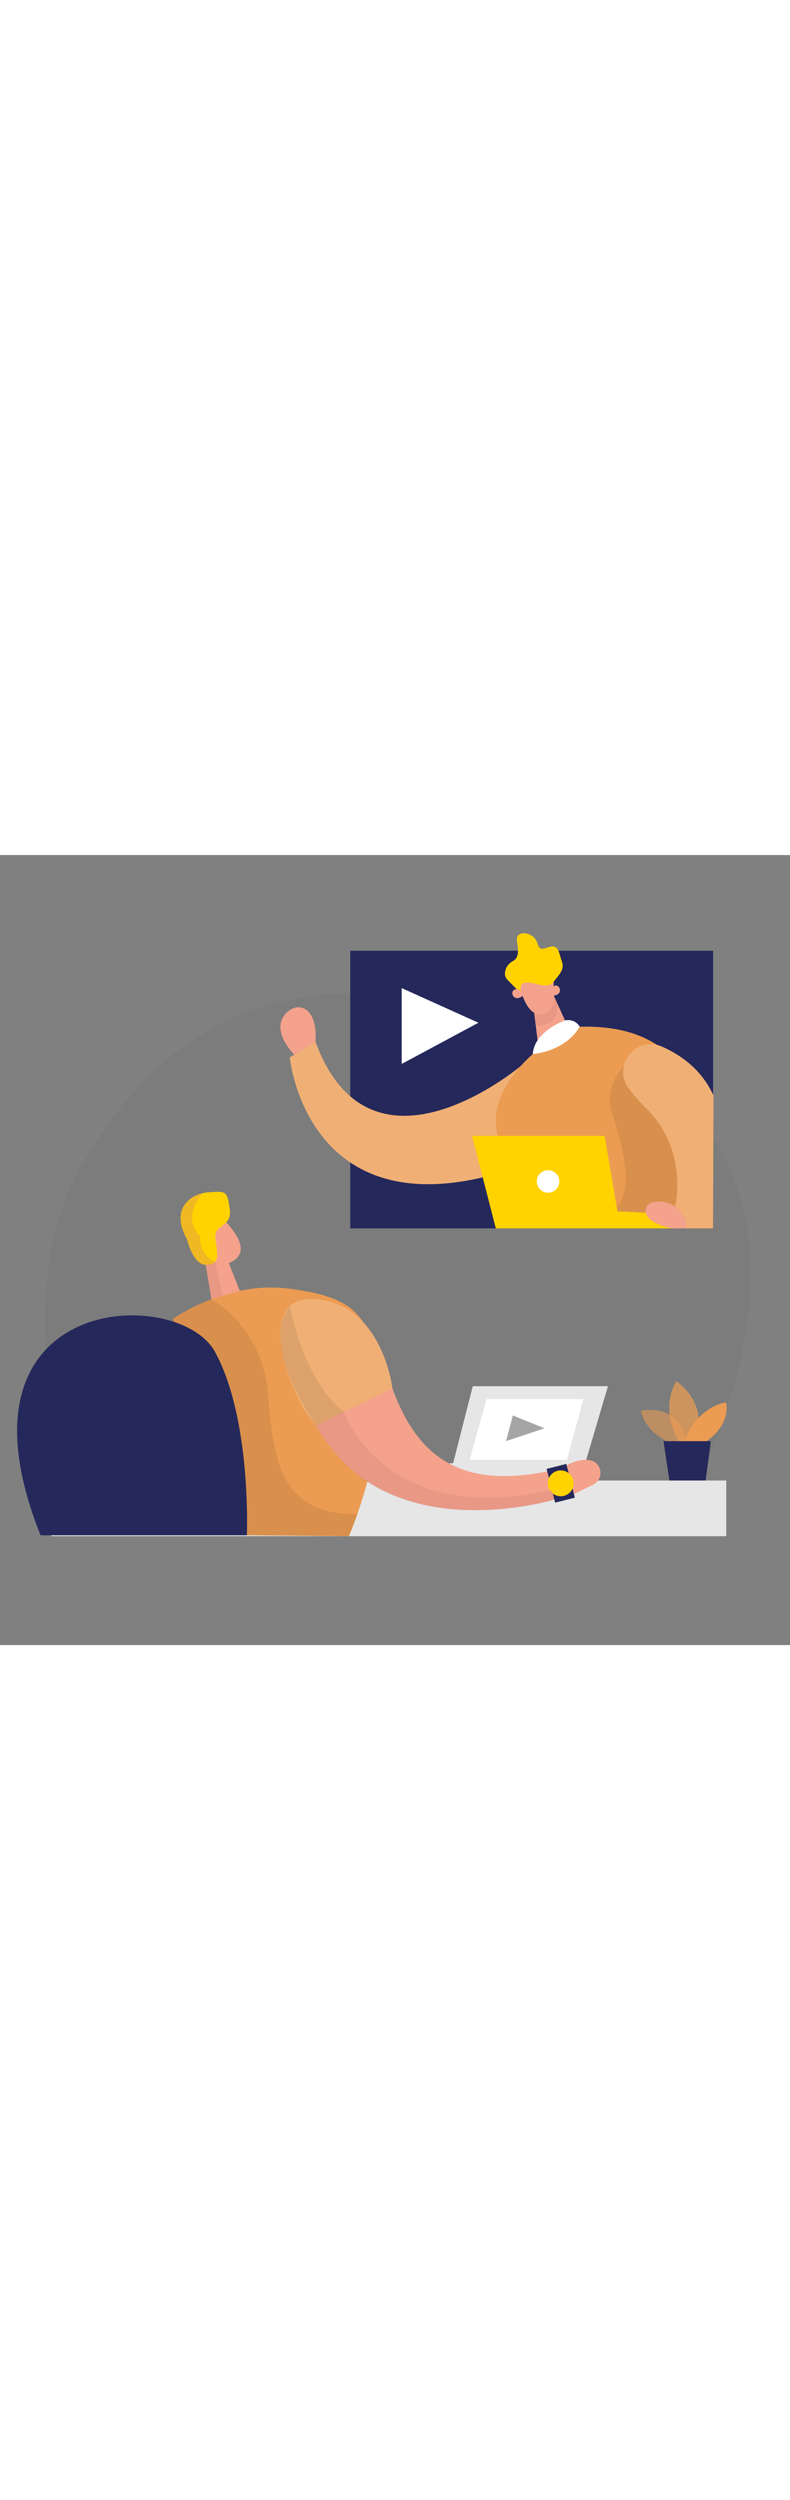 <svg id="_0021_video_call" xmlns="http://www.w3.org/2000/svg" viewBox="0 0 500 500" data-imageid="facetime-3-74" imageName="Facetime 3" class="illustrations_image" style="width: 158px;"><rect x="0" y="0" width="500" height="500" fill="#808080" stroke="none"/><defs><style>.cls-1_facetime-3-74,.cls-2_facetime-3-74{fill:#fff;}.cls-3_facetime-3-74{fill:#f4a28c;}.cls-4_facetime-3-74{fill:#a5a5a5;}.cls-5_facetime-3-74{opacity:.03;}.cls-5_facetime-3-74,.cls-6_facetime-3-74{fill:#000001;}.cls-7_facetime-3-74{fill:#e6e6e6;}.cls-8_facetime-3-74{fill:#ce8172;opacity:.31;}.cls-9_facetime-3-74{opacity:.58;}.cls-9_facetime-3-74,.cls-10_facetime-3-74,.cls-11_facetime-3-74{fill:#68e1fd;}.cls-2_facetime-3-74{opacity:.2;}.cls-12_facetime-3-74{fill:#24285b;}.cls-6_facetime-3-74{opacity:.08;}.cls-10_facetime-3-74{opacity:.73;}.cls-13_facetime-3-74{fill:#ffd200;}</style></defs><g id="person_facetime-3-74"><path class="cls-5_facetime-3-74" d="m44.76,397.63c0-2.15-44.48-124.41,12.77-211.19,19.35-29.34,70.18-108.98,188.57-97.72,77.8,7.4,315.43,37.19,196.23,307.5l-61.9,8.92-221.82-5.9-113.85-1.62Z"/><path class="cls-9_facetime-3-74 targetColor" d="m427.53,373.17s-17.98-4.83-21.95-21.52c0,0,27.8-5.74,28.71,22.97l-6.76-1.45Z" style="fill: rgb(236, 156, 82);"/><path class="cls-10_facetime-3-74 targetColor" d="m429.72,371.38s-12.63-19.78-1.67-38.37c0,0,21.21,13.35,11.92,38.37h-10.25Z" style="fill: rgb(236, 156, 82);"/><path class="cls-11_facetime-3-74 targetColor" d="m432.95,371.38s6.54-20.97,26.56-25.02c0,0,3.81,13.58-12.87,25.02h-13.69Z" style="fill: rgb(236, 156, 82);"/><polygon class="cls-12_facetime-3-74" points="419.93 370.96 423.67 395.85 446.6 395.85 449.87 370.96 419.93 370.96"/><polygon class="cls-7_facetime-3-74" points="367.16 395.85 384.77 336.16 299.23 336.16 286.82 384.86 255.83 386.52 255.83 395.85 367.16 395.85"/><rect class="cls-7_facetime-3-74" x="32.53" y="395.85" width="427.13" height="18.6"/><rect class="cls-7_facetime-3-74" x="32.53" y="414.45" width="427.13" height="16.65"/><path class="cls-11_facetime-3-74 targetColor" d="m109.43,293.62s33.74-24.25,73.11-19.23c39.36,5.02,54.46,14.91,57.26,61.17,2.79,46.26-18.98,95.54-18.98,95.54l-64.54-.6-46.85-136.88Z" style="fill: rgb(236, 156, 82);"/><path class="cls-6_facetime-3-74" d="m133.8,281.11s32.62,17.03,35.96,60.93c3.34,43.9,9.25,75.38,56.4,75.15l-5.34,13.92-64.54-.6-46.85-136.88s14.87-9.36,24.37-12.51Z"/><path class="cls-12_facetime-3-74" d="m25.67,430.5h130.59s3.02-73.81-20.26-116.19c-23.28-42.38-171.94-38-110.34,116.19Z"/><polygon class="cls-3_facetime-3-74" points="143.73 255.54 151.76 275.81 133.8 281.11 128.84 250.92 143.73 255.54"/><path class="cls-3_facetime-3-74" d="m121.75,235.22c3.33-8.36,14.39-10.18,20.62-3.67,6.82,7.14,15.08,18.52,5.93,24.85-14,9.69-27.11-8.02-27.11-8.02,0,0-1.96-6.82.56-13.16Z"/><path class="cls-3_facetime-3-74" d="m126.89,247.69s-4.5-1.4-4.36,3.19,6.83,4.05,7.75,1.32c.93-2.73-3.4-4.51-3.4-4.51Z"/><path class="cls-3_facetime-3-74" d="m183.82,311.82c-3.25-19.61,18.86-33.44,35.12-22,10.45,7.35,20.36,18.81,25.74,36.67,14.79,49.15,41.3,78.56,109.29,61.86l4.07,17.53s-150.23,50.82-174.22-94.06Z"/><path class="cls-13_facetime-3-74" d="m118.47,243.47s3.6,15.87,11.95,15.84,7.69-5.38,5.98-15.84c-1.71-10.46,10.7-7.36,9.03-19.29s-2.47-11.45-13.4-10.74-24.77,9.95-13.56,30.02Z"/><path class="cls-3_facetime-3-74" d="m358.9,386.05s8.1-4.68,15.2-2.86c7.28,1.87,8.02,12.02,1.27,15.33l-13.5,6.63-2.98-19.1Z"/><polygon class="cls-1_facetime-3-74" points="307.95 344.3 297.22 382.77 358.77 382.77 369.28 344.3 307.95 344.3"/><path class="cls-11_facetime-3-74 targetColor" d="m200.04,360.92l48.33-23.34s-6.12-52.98-48.33-56.47c-42.21-3.49-15.05,64.81,0,79.81Z" style="fill: rgb(236, 156, 82);"/><path class="cls-2_facetime-3-74" d="m200.04,360.92l48.33-23.34s-6.12-52.98-48.33-56.47c-42.21-3.49-15.05,64.81,0,79.81Z"/><polygon class="cls-4_facetime-3-74" points="324.59 354.68 320.3 370.9 344.63 362.79 324.59 354.68"/><path class="cls-8_facetime-3-74" d="m133.8,281.11l7.29-2.15-4.98-21.51s-9.77-3.42-9.64-16.3c0,0-12.16-10.45,1.64-27.1,0,0-12.33,2.2-13.76,14.65,0,0-.54,7.07,4.11,14.77,0,0,3.62,15.86,11.95,15.84l3.38,21.8Z"/><rect class="cls-12_facetime-3-74" x="348.44" y="386.62" width="12.88" height="22.03" transform="translate(-86.16 98.4) rotate(-14.1)"/><circle class="cls-13_facetime-3-74" cx="354.88" cy="397.63" r="8.19"/><path class="cls-8_facetime-3-74" d="m217.67,352.4s24.37,73.37,131.62,49.45l1.54,6.12s-107.5,33.22-150.79-47.05l17.63-8.52Z"/><path class="cls-6_facetime-3-74" d="m217.67,352.4l-17.63,8.52s-36.71-51.19-16.55-75.41c0,0,7.98,46.33,34.18,66.89Z"/></g><g id="video_facetime-3-74"><rect class="cls-12_facetime-3-74" x="221.68" y="60.56" width="229.64" height="175.72"/><polygon class="cls-3_facetime-3-74" points="345.26 77.46 359.58 109.02 340.94 122.85 337.23 93.16 345.26 77.46"/><path class="cls-8_facetime-3-74" d="m337.33,94s11.71-1.82,13.21-5.28c0,0,9.84,17.75-11.31,19.48l-1.89-14.2Z"/><path class="cls-11_facetime-3-74 targetColor" d="m329.56,133.53s-94.86,80.19-129.87-15.3l-16.29,9.81s11.45,120.85,153.93,66l-7.77-60.51Z" style="fill: rgb(236, 156, 82);"/><path class="cls-2_facetime-3-74" d="m329.56,133.53s-94.86,80.19-129.87-15.3l-16.29,9.81s11.45,120.85,153.93,66l-7.77-60.51Z"/><path class="cls-11_facetime-3-74 targetColor" d="m340.94,122.85s-36.39,26.93-24.9,57.87c11.49,30.94,37.55,55.56,37.55,55.56h97.72s-1.04-24.12-3.89-50.51c-4.1-37.98-17.89-81.98-87.84-76.75l-18.64,13.83Z" style="fill: rgb(236, 156, 82);"/><path class="cls-6_facetime-3-74" d="m394.86,133.53s-13.04,13.12-7.61,29.75c5.43,16.63,23.34,69.51-16.83,64.51l32.39,3.92,33.84-3.92,14.9-35.24-26.3-37.08-30.39-21.94Z"/><polygon class="cls-1_facetime-3-74" points="254.23 84.2 254.23 132.21 302.79 106.13 254.23 84.2"/><polygon class="cls-13_facetime-3-74" points="313.81 236.28 298.77 177.73 382.68 177.73 390.8 225.5 425.26 227.13 425.26 236.28 313.81 236.28"/><circle class="cls-1_facetime-3-74" cx="346.88" cy="206.57" r="7.13"/><path class="cls-3_facetime-3-74" d="m186.27,126.32s-13.57-13.27-7.05-23.81c6.51-10.55,22.1-8.9,20.47,15.72l-13.42,8.09Z"/><path class="cls-11_facetime-3-74 targetColor" d="m418.94,121.24c12.39,5.45,25.35,14.84,32.61,30.97l-.24,84.06h-16.83l-7.08-14.46s8.67-34.99-18.73-61.87c-4.41-4.32-7.95-8.45-10.8-12.33-10.52-14.36,4.76-33.55,21.06-26.38Z" style="fill: rgb(236, 156, 82);"/><path class="cls-2_facetime-3-74" d="m418.94,121.24c12.39,5.45,25.35,14.84,32.61,30.97l-.24,84.06h-16.83l-7.08-14.46s8.67-34.99-18.73-61.87c-4.41-4.32-7.95-8.45-10.8-12.33-10.52-14.36,4.76-33.55,21.06-26.38Z"/><path class="cls-3_facetime-3-74" d="m350.49,80.07c-.11,2.89-.16,5.77.05,8.66.29,3.95-.35,9.94-6.44,11.75-9.4,2.79-13.55-12.1-13.55-12.1,0,0-7.54-13.56,2.63-16.62,9.15-2.75,17.83-4.94,17.31,8.31Z"/><path class="cls-13_facetime-3-74" d="m324.87,66.94c-2.14,1.18-3.94,2.91-4.76,5.21-.77,2.16-.94,4.73,1.05,6.81,4.3,4.5,9.38,9.42,9.38,9.42,0,0-3.9-7.66,2.96-7.67s12.77,4.57,16.98-.64,6.94-8.05,5.04-13.05c-1.91-5-1.61-11.27-9.08-8.48-7.47,2.8-4.56-2.96-8.8-6.66-4.24-3.7-11.11-3.16-10.5,2.05.53,4.55,2,10.65-2.27,13.01Z"/><path class="cls-3_facetime-3-74" d="m331.21,88.93s-1.04-4.55-5.03-3.93-1.5,9.06,5.03,3.93Z"/><path class="cls-3_facetime-3-74" d="m349.09,88.99s-1.88-4.27,1.7-6.15c3.58-1.88,6.6,6.38-1.7,6.15Z"/><path class="cls-3_facetime-3-74" d="m434.48,236.28c0-8.66-6.52-15.98-15.14-16.85-4.83-.48-9.23.24-10.38,4.03-2.85,9.37,16.29,12.82,16.29,12.82h9.23Z"/><path class="cls-1_facetime-3-74" d="m357.6,104.65s-19.6,6.95-20.38,21.27c0,0,20.18-1.22,29.72-17.28,0,0-2.8-5.27-9.34-3.99Z"/></g></svg>